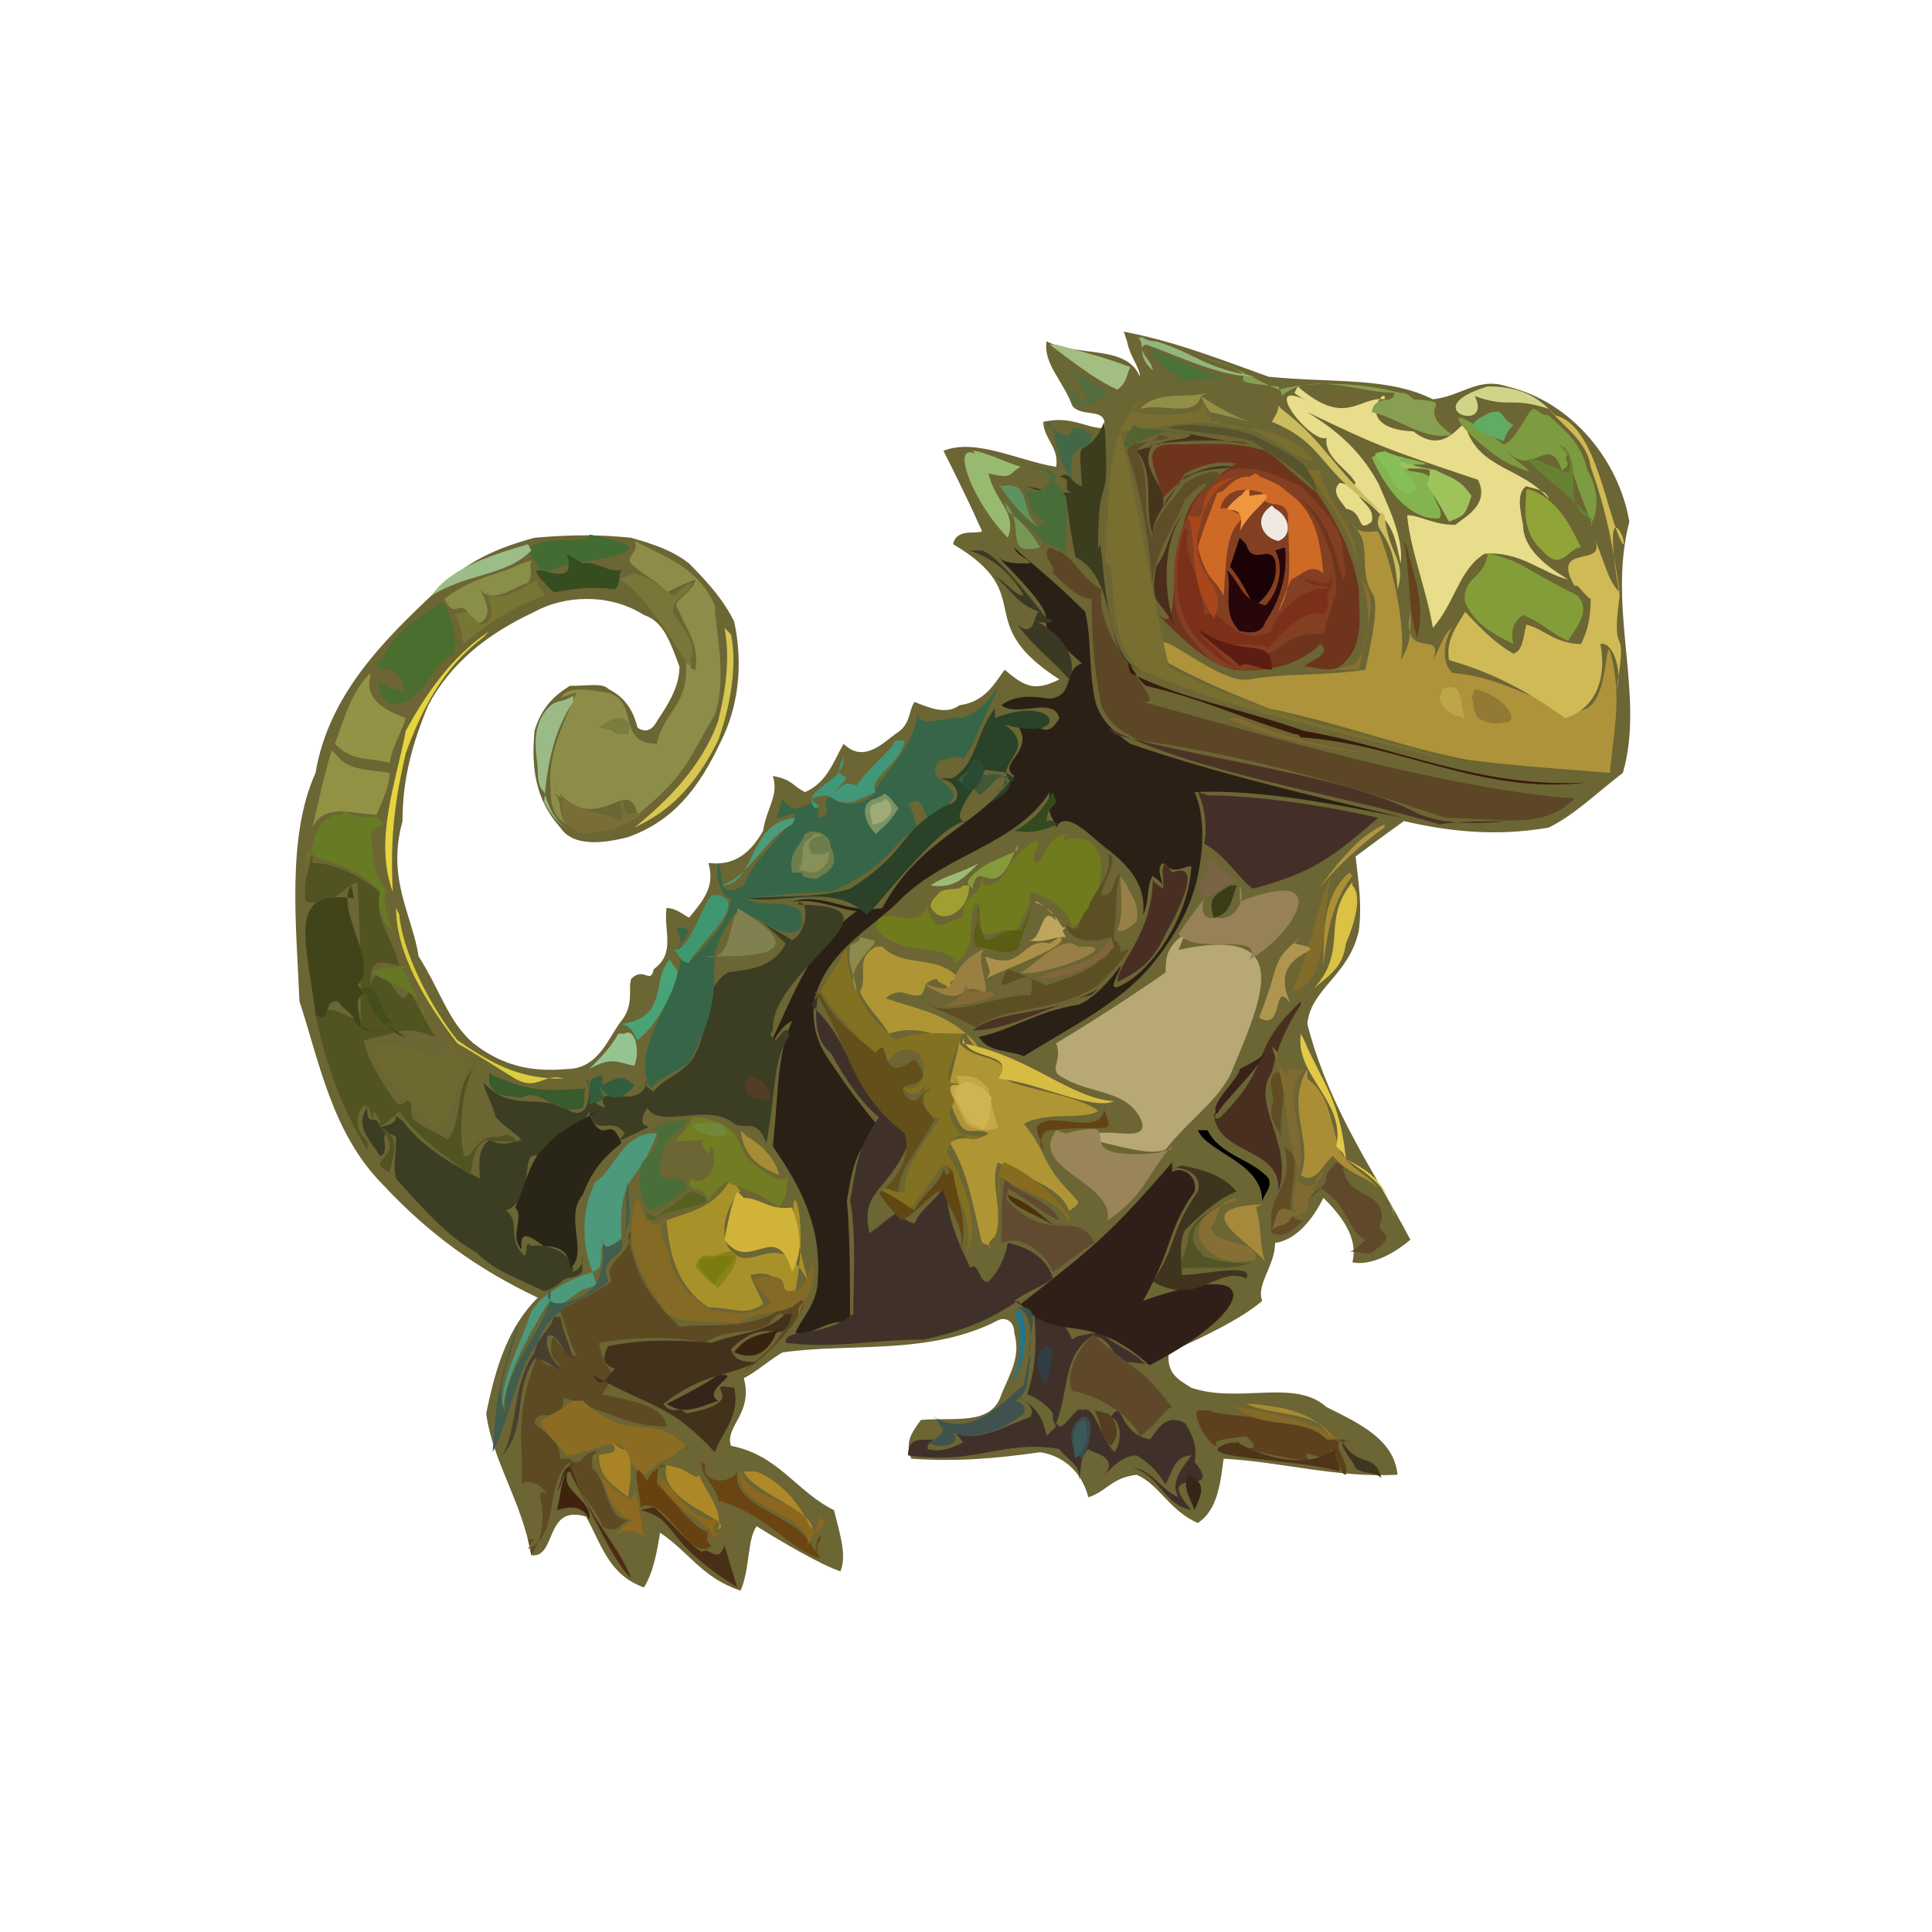 <svg xmlns="http://www.w3.org/2000/svg" width="600" height="600"><path fill="#6C6534" d="M349 103c16 3 31 9 45 14 20 2 37 0 51 7 9-1 14-7 23-4 21 5 35 24 38 42-7 27 5 54-2 78-9 7-15 13-23 17-17 3-32 1-45-2-7 5-11 8-15 11 1 9 2 15 1 23-3 14-15 18-16 29 7 27 21 46 32 67-7 6-14 8-18 7 2-8-4-15-9-20-3 6-8 13-15 14 0 7-6 13-4 18-7 6-20 12-29 16-1 7 4 9 7 11 15 5 32-3 42 6 10 5 21 10 22 21-19 1-36-4-54-5-1 8-2 16-8 20-9-4-12-12-19-15-8 1-9 5-15 7-2-8-8-13-15-14-14 2-26 3-40 2-2-5 0-8 3-12 10-1 22 2 25-8 3-7 6-12 4-19 0-4-3-5-5-4-21 11-46 7-67 10-5 3-8 6-12 8 3 11-6 15-4 21 15 3 20 14 32 20 2 8 4 14 2 19-6-2-18-9-26-14-3 4-2 13-5 20-12-4-16-12-25-18-1 6-2 12-5 17-11-4-13-13-18-22-13-4-9 13-17 12-3-17-12-29-14-44 3-15 7-27 16-36-19-9-34-20-48-35-16-16-20-39-26-57-1-24-4-51 5-71 4-24 21-41 37-56 10-10 20-14 31-17 12-1 20-1 30 0 7 2 13 4 18 8 7 7 11 12 14 18 3 14 1 27-4 37-7 15-15 25-29 30-8 2-17 3-21-3-8-9-9-19-8-30 2-7 6-11 11-14 6 0 10-1 12 1 6 3 8 8 9 12 3 2 5 0 6-2 4-6 7-11 7-17-3-8-5-14-11-16-11-7-25-6-34-1-15 7-26 16-33 29-5 12-8 23-8 36-5 18 3 29 5 42 7 11 9 20 17 27 9 7 18 9 29 8 10 0 13-10 17-15s2-10 3-13c4-4 6 2 7-3 7-5 3-12 4-19 3 0 5 2 7 3 5-6 8-10 6-17 8 1 13-3 17-10 1-7 5-11 3-17 6 1 6 3 10 5 7-3 9-10 12-15 6 6 12 0 16-3 5-3 4-7 6-10 5 2 10 4 14 1 8-1 11-7 14-11 6 5 9 7 17 3-28-18-6-26-33-42 1-5 7-3 9-4-4-9-8-17-12-25 10-4 23 3 35 5 1-6-4-9-4-14 9-2 13 2 19 2 1-7-7-3-10-7-3-8-9-13-8-20 10 5 25 1 29 11 0-3-3-6-4-11"/><path fill="#2A2016" d="M315 170c1 3 4 3 5 5-5 0-8 0-10-2 29 29 2 12 26 33-6 2-2 10-10 11-6-1-11-1-15 2 5 4 16-3 18 4-5 9-8-2-14 1 8 9-6 13 0 17-13 17-29 19-41 41-11 2-18-5-28-2 8-1 13 2 20 3-17 12-22 34-30 47-5-2-7-4-10-7 3 1 4 5 6 7-4 7-10 12-14 14 5-3 10-8 15-12 6-3 7-12 13-15-5 12-4 21-6 39 9 13 15 25 14 41 0 8-5 12-7 17 6 1 10-5 17-3 0-13 0-28-1-38 2-12 3-16 10-23-6-7-11-14-15-20-5-7-6-13-5-20 4-14 15-20 25-29 15-16 37-18 48-35-1 8 1 7 2 11 3-6 11 3 15 6 8 6 13 12 12 21 2-4 1-9 3-12 1 1 3 2 3 3 0-2-2-5 0-7 4 4 6 1 9 1-1 17-13 32-20 36-8 5-2-3-2-5-3 4-8 10-13 12-13 2-21 8-31 10 3 5 9 4 14 6 16-10 31-17 41-30 7-9 11-17 13-26 2-10 2-19-1-26 20-1 45 4 65 8-29-7-59-14-85-23-7-5-10-9-11-14-2-10-1-19-3-27-7-7-14-13-20-18"/><path fill="#6E351C" d="M366 138c-16-1-3 12-6 18 2-3 6-5 8-9 6-3 11-4 16-3-7 4-14 10-16 17-6 24-1 38-10 28 11 12 18 17 25 19 12 1 21-2 27-8 4 3-3 5-5 7 3 0 8 2 11 0 8-6 6-15 6-24-2-12-7-21-13-30-7-5-11-10-16-13-10-3-18-2-27-2"/><path fill="#3B3E23" d="M248 280c4 1 2 10-2 12-6-4-10-5-12-9 3 4 7 7 10 10-4 8-12 8-18 9-9 6-4 15-11 27-4 5-9 6-12 10-5-3-1-3-2-5 0 13-18 1-13 10-7-2-4-7-6-9 2 4 1 13-5 10-10-6-18 1-27-9 1 4 3 7 4 11 4 4 5 4 8 7-4 1-6 2-10 0-4 3-3 8-3 12-10-5-19-11-24-18-8-5 4 0-7 2-1-5-4 1-4-6-4 6 1 10 4 15 4-1-2-10 5-6 0 6-1 9 0 13 8 9 16 18 25 23 6 6 13 8 21 12 4-1 6-4 7-4 7-1 4-3 5-7 0 3-1 4-3 5 0-6-8-9-13-8-2-2-1 1-2 3-6-5-1-11-6-14 10-4 4-19 10-17 4-8 14-8 16-14 2 9 7 1 11 7-3 4-5 6-7 8l6-6c17-8 2 0 8-10 4 7 19-2 27 5 4 2 7-2 10 6 3-16 2-26 7-33 0-5-3 0-4 1-2-1-2-2-1-3-1-19 44-39 8-39"/><path fill="#3F3129" d="M254 309c-1 7-1 14 4 18 5 9 10 16 15 20-7 10-7 15-9 26 2 9 1 25 1 35-10 8-21 4-21 9 15 2 27-1 43-1 9-2 19-5 29-12l2 2h3c1 10 1 18-2 27 3 1 7 4 8 6v2l1 2-1 1-2 2c-1-6-4-10-9-12 1 0 6 3 4 6-8 3-13 6-19 6-2-2-3-2-5-3-2 0 3 4 3 5-4 2-7 3-11 2 0-2 2-3 4-4-2 3-10-2-10 6 22 3 29-5 47-2 3 4 7 5 6 10 1-4 0-7 3-10 0 1 10 2 5 8 3-3 6-6 10-6 5 3 7 6 9 9 2-4 3-9 8-9-2 3-7 8-4 13-5-2-9-9-14-9 8 2 9 11 18 13-13-15 11-3 1-15 1-5-1-9-3-12-7-4-10 5-11 5-10-2-8-13-12-7 4 2 3 9 1 11-5-6-6-15-10-13-2-2-6 8-8 4 4-10 2-21 11-27 6 0 6 6 10 8 5 0 9 2 10-2-1 3-4 3-5 1-5-4-10-5-12-9-3 2-7 1-9 3-5-11-7-2-13-10h-2l-3-2c4-3 8-4 12-7-2-7-9-10-14-11-1 5-3 9-6 12-3 1-3-7-6-4 2 1-8-13-7-27-2 5-8 8-10 13-4-1-4-3-6-3-3 2-5 4-8 6-3-14 6-12 13-30-22-16-15-25-31-41"/><path fill="#AE933B" d="M417 161c11 6 4 14 9 23 3 3-1 19-2 24-13 2-25 1-36 3s-35-23-25-5c11 6 21 10 31 14 24 5 41 12 62 16 16 2 31 3 44 4 1-13 4-23 0-38-2-3 0 23-13 18-12-3-22-10-36-11-4-4-2-11 0-14-3 2-4 7-6 10 4-10-10 1-7-15 0 8 0 10-3 15 2-10-3-31-7-40-2 0-6 1-8-2"/><path fill="#833F21" d="M382 146c8-2 15 2 22 5 7 7 12 12 13 19 0 5 2 8 0 10-3-11-5-19-13-25 7 8 11 18 11 29-2 6-3 9-4 13-10-1-12 4-19 7-4 4 1 1 3 3-9 2-14 1-19-2-6-6-10-11-11-17-1-11 0-19 3-26s7-13 12-15"/><path fill="#B7A876" d="M368 290c-6 4-6 8-6 12-10 7-24 16-34 22 2 5-2 8 1 10 9 6 20 4 25 13 5 10-15 1-15 7 9 2 18 5 23 3 7-9 15-14 20-23 10-24 21-47-16-39"/><path fill="#366647" d="M310 213c-3 5-6 8-11 10-5-1-14 4-14-2-1 12-12 20-14 26-4 4-12 3-13 0-4 3 2 6-4 7 1-12-6 3-11-6-1 3-1 5-2 6 3 0 5-2 6-1-6 9-13 14-16 22-9 5-6-4-8-7-1 4 1 11 4 11-1 9-8 14-12 19-12-2 6-10-5-10 8 16-16 35-8 50 4-4 8-5 12-8 15-28 1-28 14-46 7-2 15 10 21 4 2-11-12-5-17-9 9-1 19-2 26-2 20-9 18-15 27-20-1-1-1-5-3-7 7-6 4 13 11 1 10-7-8-8-1-15 3 0 6-2 7 0 4-5 7-15 10-20"/><path fill="#8D8D49" d="M197 168c2 3-3 5-1 7 4 4 8 5 11 9 4-2 6-3 9-4-1 4-6 6-6 8 4 9 7 12 6 20-3 0 0-3-3-2 1 13-7 15-9 25-13 0-5-14-16-16-6-1-12-2-14 2 1-1 3-1 5-2-4 10-9 19-8 30 0 5 1 9 5 11-3-3-1-7-4-10 15 14 23-6 26 7 16-13 16-18 24-31 4-12 0-27 0-34-5-11-13-14-23-19"/><path fill="#5C4626" d="M326 170c-3 3 2 5 1 8 3 3 8 8 12 8 0 12 1 23 3 33 3 7 8 9 12 11 37 5 71 16 95 24 17 0 30 4 40-6-40-3-94-19-134-30 9 1-15-17-13-35-7-4-9-11-14-12"/><path fill="#E7DD8A" d="M402 122c1 1 3 2 5 3-17-9 0 13 5 11-1 6 7 10 9 14-1 2-3 0-5 0-3 3 1 6 2 8 6 1 3 8 8 4 1-4-3-6-4-8 11 8 11 12 13 21 1-8-4-18-7-25-6-11-14-17-22-22 21 10 23 11 53 21 4 8-5 12-7 14-7 0-11-3-15-3 1 11 6 23 8 35 7-8 8-18 16-23 11-1 18 6 26 8-3-2-14-8-14-17-1-5-2-10 1-12 3 1 6 1 7 4-8-10-22-9-26-23-1-2-6 10-16 2-20-1-8-15-9-10-8-1-12 9-27-4"/><path fill="#301F18" d="M364 361c-19 22-24 26-47 44 12 13 20 1 40 19 33-17 37-34-2-20 10-18 7-21 16-34 1-5-4-8-7-6"/><path fill="#B09534" d="M272 294c-7 4-2 9-5 14 3 6 7 9 9 13 9-3 15 1 22 2-2 12-6 15 0 26 2 4 6 1 9 3-4 3-9 0-12 3 6 9 8 24 10 31 6 2-1 2 4-2 3-8-2-17 1-23 8 5 19 7 22 15 5-3 2-3 1-5-10-10-7-12-15-22 7-4 19-1 23-4-6-5-25-7-29-10 1-8-9-5-14-11v-2l1-1h1c3 6 6 5 0 0-8-7-17-8-25-11 5-4 7 0 11-1 2-2 0-4 5-5 0 2 5 1 3 5 4-3-2-4 4-5-7-8-17-3-24-10"/><path fill="#5D4A22" d="M196 382c0 9-9 9-6 16-6 4-11 6-16 9 2 6 3 10 5 14-3 0-6-4-7-6-1 2-2 6 2 9-4 1-6-1-7-3-8 19-4 30-5 40 2-2 6 0 8 3-6-3 3 7-5 19l-1-5h2l-1 1-1 2c10-4 5-21 13-27-1 7 8 13 10 20 5 3 6-2 9-2-8 1-7-12-12-16-1-5 2-6 4-5-3-1-6 0-8 3h-2l-1-1h-3c0-6-5-8-8-11 1-6 9 2 9-8 15 5 21 9 32 9-1-7-12-8-20-10 6-9 1-5-1-16 13-2 24-2 33 0 7-5 15-2 20-6 2-3 3-3 4-3 3 7-7 13-12 18 16-11 24-28 15-20-4-1-5 2-6 2-10 5-20 3-29 4-10-10-13-15-16-28"/><path fill="#515320" d="M97 265c-1 5-3 9-2 15 9 2 10-4 16-6 1 18 1 28 1 43 2 3 5 3 8 2-14-2-15-8-22-4 3 15 8 29 16 42 1-5-3-2-3-10 4-11 5 7 5-2l2 3v2c9 10-6 10 3 14 1-5 4-11-3-14 3-2 4-3 6-5 6 9 16 15 22 20 1-5 1-9 5-11 5 1 7 0 10 1-4-5-5-1-8-2-6 1-6 7-9 6-1-10-1-20 3-27-6 5-3 16-8 22-4-3-9-4-11-7-1-5 0-7 1-10-1 3-4 9-7 4-4-6-8-12-9-18 11-2 12-5 22-1-4-7-6-11-8-15-2 11-8-13-12-1 0-8 2-8 9-6-2-9-8-14-6-23-9-7-16-9-21-9"/><path fill="#D0BA55" d="M481 127c4 5 12 10 13 18 5 14 7 25 9 39-4-4-5-11-8-17 5 10-14 1-6 15 1-1 3 3 5 4 0 6-1 10-3 14-8 0-12-5-17-6-1 4-1 8-4 9-7-4-12-10-15-13-3 5-6 9-5 15 14 4 25 10 36 18 10-3 13-13 11-23 4-1 7 9 5 14 4-23-2-7 1-29-6-35 3-16 1-16-5-8-8-37-21-40"/><path fill="#6F7B1D" d="M331 259c-6 1-6 7-9 9-3-2 2-5 0-7-9 4-9 13-15 14-3-1-1-2-2-4 0 9-6 5-6 14-4 0-9 7-11-4-3 10-15-2-16 7 7 10 21 4 25 11 7-5 3-13 6-19 2 3 1 6 2 10 4 1 7-3 10 0 3-5 5-9 5-13 1 0 11 3 13 11 10-6 15-32-3-27"/><path fill="#442E28" d="M372 246c2 4 3 10 2 16 7 4 10 10 15 14 19-5 25-10 39-22-17-4-39-7-53-7"/><path fill="#776E2F" d="M357 123c-15 8-12 34-14 52 5-2-1 22 11 33 32 14 66 20 99 29-29-10-61-14-90-30-5-21-10-53-15-73 13-1 23-4 32-2 12-1 22 12 28 11-5-7-16-11-25-10-4-1-5-3-7-2-1-4-4-6-1-8-2 2-2 5-4 5-8 1-29 2-14-5"/><path fill="#A99129" d="M227 366c-5 9-12 10-20 13 1 12 4 21 13 27 8 0 11 3 17-1-1-3-3-6-4-9 12-3 9 10 14 5 6-32-7-42 4-3-10-19-18 0-25-11-4-9 5-19 4-17"/><path fill="#42321C" d="M244 408c-6 6-15 6-23 9-11-1-22-1-32 1-2 3-2 6 2 7-3 3-4 7-7 2 20 11 24 9 38 24 2-6 8-11 6-20-12-2 7 4-15 8-2-3-4 1-7-3 13-10 19-8 29-13-3 0-7 0-8-4 12-12 16 1 19-11"/><path fill="#827121" d="M263 294c-2 5-6 9-8 14 5 9 12 13 15 19 7 9 6-5 15 0 5 6-1 15-6 9 4 6 7 4 9 0-3 7 1 12 4 11-5 8-12 17-11 23-3 1-5-1-7-1 3 4 2 5 8 7 6-6 10-15 12-14 3 9 9 19 6 27 5-7-1-24-6-31 2-8 8-5 11-5-7 4-11-8-10-8 9-19-8 4 4-24-8 0-14-1-21 2-11-9-14-19-15-26"/><path fill="#292618" d="M186 345c-23 11-20 17-26 30 3 3-2 9 2 13-1-8 5-2 7-1 7 0 8 4 8 7 6-5-2-16 4-23 3-8 7-12 12-16-4-10-5 2-10-9"/><path fill="#294228" d="M309 220c-5 6-6 16-11 20-3 3-3 1-6 2 5 0 8 7 2 8-16 9-11 14-30 26-10 3-20 2-32 3 12 2 27-5 37 5 2 0 22-28 31-29 0 1-2 0-2-2 2-6 5-8 8-14 4 1 7 0 9 3-4 3-6 6-8 8 2-2 6-3 7-7-6-6 9-10-2-18 21 6 17-10-3-2"/><path fill="#839E39" d="M462 172c-1 8-8 7-7 15 3 7 9 10 15 13-1-4 0-7 3-9 7 3 9 6 14 8 3-5 7-9 3-14-18-9-16-10-27-13"/><path fill="#6E6930" d="M137 320c1 3 5 5-2 8-40-15-4 18 1 23 6-6 5-15 10-20-4-4-6-8-8-9"/><path fill="#4C997C" d="M202 352c-9 1-11 11-17 15-5 9-4 21-1 28-6 2-10 4-14 7s-5 5-6 8c-3 9-9 19-8 29 1-12 8-24 14-34 4 3 9-5 13-5l2-1v-1l-1-3c4-1 2-5 3-8 1 1 4-1 6-2-1-22 5-16 11-33"/><path fill="#414319" d="M110 279c-21-3-15 12-12 36 5 4 2-5 7-4 2 3 5 4 5 6 3 4 6 3 9 3-3 1-5-1-7-1 0-5-3-9 2-11 1 8 7 11 12 14-6-1-9-9-11-14-3 2-3-2-4-2 7-7-7-23-2-31"/><path fill="#5C4F24" d="M342 262c7 7-3 15-4 20-4 4-2 9-7 5 1 7 12 5 14 4 1 4-1 6-3 7-6 5-12 6-17 8-5-2-9-4-12-5-8 13 11-6 7 8-11 0-23 7-32 3 11 5 5 2 15 7 10-7 24-4 38-13 4-4 8-8 10-12 0 1-2 1-3 2 0-1 0-3-2-4v-3c1-5 0-13 2-18-3 2-1 7-6 7 1-6 6-11 2-13"/><path fill="#624F19" d="M253 308c11 17 11 31 28 44 2 7-2 13-6 17 1 0 2 1 4 1 0-7 7-14 11-22-1-3-7-6-1-10-2 0-4 6-7 3-7-7 11-1 2-12-12 9-7-9-12-2-6-5-13-10-17-18"/><path fill="#5F4829" d="M340 414c-7 6-9 15-7 18 7 1 18 7 21 14 6-4 7-8 10-9-11-14-9-9-24-22"/><path fill="#8C6C23" d="M178 435c-12 9-14 3-2 17 9-1 14-6 18-2 0 4 4 5 5 9 12-10 4-2 14-10-11-11-17 0-32-14h-2"/><path fill="#846A25" d="M198 372c-6 15 3 27 9 36 8 4 16 2 22 3 8-5 15-2 19-7 3-1 1 1 0 2v3l1-3c2-4 5-9 3-15 0 4-2 7-3 9-11 4 1-6-15-3 0 3 6 6 5 8-8 5-11 2-18 2-7-4-12-10-13-17-2-5-5-10 0-12-4 5-9 1-9-4"/><path fill="#CF6926" d="M388 148c-6 0-7 5-10 5-2 6-4 10-6 17 3 11 5 9 8 15 1-10 0-22 8-25-3 1-6-3-9-2 2-9 13-5 13-5 0 6 7 1 8 7 0 12 2 22-3 30 1-3 3-8 4-10 4-2 6-5 10-2-1-9-2-19-11-25-4-4-8-4-10-6"/><path fill="#998557" d="M328 351c-9 12 18 16 16 28 12-8 13-16 20-23 0 2-3 1-4 2-33 3-6-12-29-6"/><path fill="#978257" d="M385 275c2 4-1 11-7 10-5 1-5-3-4-6-3 4-6 8-8 11 5 7 27-1 22 8 13-7 28-30-3-18"/><path fill="#4A6E2D" d="M137 187c-5 4-14 8-18 17-6 8 4-2 7 11-2-1-5-1-8-3-1 3 2 6 4 7 11-2 10-11 19-16 1-7-1-11-3-15"/><path fill="#482F20" d="M404 311c-17 16-8 19-25 36-4 2 1-5-2-1 1 13 21 10 20 24 5-15-9-27-2-37 2-9 5-15 9-21"/><path fill="#7C2F19" d="M368 164c-2 6-3 13-2 21s5 14 11 18c4 4 7 4 10 5-6-1-9-7-15-11 10 5 13 2 22 4 2-2 11-13 17-10 1-2 2-3 1-6 2-3 2-5 1-8 2 7-5 3-8 3 4 3 6 1 8 3-9-2-19 11-18 13-12 6-15-8-21-5-2-16-7-18-5-26"/><path fill="#717C23" d="M215 347c-3 8-12 8 4 7-4 1 5 5 0 9 3-2 0-5 2-7 3 7-3 13-6 10-4 5 5 1 5 8 0-3 4-5 5-7 9 3 11 4 17 8 3-4 3-9 2-12 2 7-7 1-9-1-5-3-5-8-7-10-4-4-7-4-10-5"/><path fill="#5E411C" d="M372 438c-2 1 3 11 6 11-2-2 3-2 9-3 7 6-4 3-2 3 8 3 17 4 22 5-6-7 10 4 6-4 3 3 3 8 5 8 1-5-5-9-1-11l3 1-2-1c-1 3-3-3-2 1-13-9-41-8-40-10"/><path fill="#939346" d="M115 209c-6 6-8 14-11 22 6 6 11 4 17 6 1-6 4-10 5-14-5-2-13-5-11-13"/><path fill="#7D9B40" d="M475 128c-2 3-5 9-8 10-29-21-6 4 4 7 9 4-1-2-3-5 8 9 13-6 17 6 4-2 0-3 2-5 3 13 9 24 7 22 3-5 2-12-1-17-2-9-8-13-12-17-3 0-3-2-5-2"/><path fill="#D1B33A" d="M229 370c-2 4-3 10-4 15 8 11 16-7 21 10 4-7 2-14 0-20-7 1-10-3-15-3"/><path fill="#3B3D1D" d="M341 135c-6 8-6-1-5 16-4-1-3-5-7-3 5 1 0 4 4 5-6 0-10 0-14-2 5 1 8 2 12 3 1 8 2 14 3 19 14 7 8 32 20 35-13-4-11-48-13-37 0-29 4-8 2-40"/><path fill="#677A24" d="M106 253c-6 0-8 5-9 10-1 4-3 6-2 9-1-3 1-5 0-8 6 5 14 3 23 13-1 5 1 10 4 12-2-4-4-14-1-11-6-7-5-15-6-19 2-3 3-2 4-3-2-5-5 0-12-4"/><path fill="#604B30" d="M312 366c-1 6-1 13-1 20 7-3 14 4 16 9 6-4 9-7 13-9-6-11-14 1-27-13-1-1 0-2 0-4 7 4 11 8 16 10-2-5-10-8-15-11"/><path fill="#939144" d="M103 233c-3 10-4 16-6 24 4-8 13-4 20-4 2-5 4-9 4-13-7-1-13-1-16-5"/><path fill="#3F341D" d="M364 363c0-1 10 0 8 7-9 13-6 16-14 28 14 8 20-5 29-1 3-5-14-1-20-1 0-5-1-10 1-14 6-6 11-10 16-12-4-5-11-7-17-8"/><path fill="#492F23" d="M362 268c-2 2 0 6-1 8-1-1-3-2-3-3 0 17-11 26-11 32 6-3 11-6 15-15 4-7 12-23 2-19"/><path fill="#AB8D35" d="M406 332c-7 12 2 22-2 33 5 3 7-4 10-6 5 6 10 6 14 10-4-5-9-6-12-12-3-9-3-17-10-22"/><path fill="#4B3325" d="M344 226c30 15 70 20 103 30 7-1 14-1 21-1-9 1-19 1-27-2-22-12-62-16-95-25"/><path fill="#84B44E" d="M426 142s8 20 21 19c2-3-4-7-1-10-2-5-6-4-9-5 3-3 3-1 6-2-6-2-10-2-13-4"/><path fill="#60482A" d="M415 361c-8 9 3 1-10 13 2-2 4-5 5-5 9 5 8 13 14 16-2 2-3 3-5 4 2-1 5 1 7 0 10-7 0-5 3-10 1-10-11-6-12-17"/><path fill="#91A437" d="M474 152c0 4-2 13 5 19 6 7 8-1 12-1-3-6-7-15-16-18"/><path fill="#436C32" d="M183 167c-7 2-15-1-19 4 3 4 4 8 6 8-5-5 49-6 13-13"/><path fill="#898E49" d="M162 175c-8 4-15 4-24 11 4 8 5-3 9 8 6-1 5-6 2-11 4 5 11-1 15-2 2-4 0-4 1-7"/><path fill="#5E4F28" d="M360 135c-2 4-8 1-10 5 5 15 7 29 8 44-1-11 7-20 10-29 14-13 0 5 9-5 5-6-4-3-9 0-5 7-10 11-10 17-4-8 0-19-5-27 3-4 8-3 10-4"/><path fill="#405D4E" d="M195 367c-1 4 0 10-1 17-2 1-6 6-7 1 1 7 0 10-2 14-6 7-18 8-14 1 1 11-16 25-14 39-4-8 2-18 4-28-6 17-7 24-8 40 6-12 7-25 14-34 4-12 15-13 22-19-4-8 6-7 4-13 4-6 2-13 2-17"/><path fill="#889E50" d="M373 111c26 7 1 7 24 9l1 2v1c9-8 24-1 35-1 0 4-6 0-7 6 9 2 16 9 25 7-13-9 3-10-12-11-2-2-3-2-4-2-12-3-26-4-38-1-7-3-13-7-20-9"/><path fill="#486D39" d="M320 145c2 1 5 0 6 3 0 4-5 6-8 4 2 3 1 8 7 10-5 4-8-3-11-5 1 5 11 8 10 14-1-5 5 0 7 1 0-11 2-20-4-22l1-2-1-1c-1-2-2-1-5-2"/><path fill="#98B970" d="M303 141c-8-4-1 15 10 26 3-8-4-11-6-20 8 2 6 0 10-2-6-2-12-5-15-5"/><path fill="#797639" d="M192 180c9 3 24 32 22 26 3-6-1-9-5-16 0-5 5-5 6-9-3 1-4 3-6 4-5-4-8-6-12-7"/><path fill="#808051" d="M229 283c-3 5-2 16-10 14 11 0 37 1 10-15"/><path fill="#1B0206" d="m385 167-3 9c5 6 5 9 8 12 5-4 7-9 6-14-2-5-7 2-9-5"/><path fill="#C5A848" d="M297 334c6 0 7 1 10 4 1 6 2 9 3 12-2 2-10 1-11-3-2-5-7-11-1-10"/><path fill="#624C26" d="M399 333c-8-1-2 9-4 10-1 6 2 6 4 13 3 15-6 13-4 27 5 2 8-3 10-4-9 1 0-16-4-21-7-5 0-18-3-25"/><path fill="#4A6E39" d="M212 348c-5 0-9 3-13 4 2 1 3-3 5 0 1 6-4 7-5 10-1 7 0 11 3 14 5-2 9-4 11-7 0-6-8 0-8-5-1-13 9-12 8-17"/><path fill="#6A4511" d="M218 454c-1 4 5 8 5 12 15 4 23 16 32 18-3-3 0-5 0-7-2 1-1 3-2 5-4-12-26-13-24-25-2 4-11 4-10-2"/><path fill="#3F524E" d="M316 406c7 3 3 18 2 24-7 6-17 17-28 10 1 0 2 3 3 4-1 2-3 4-5 4 4 2 11 1 8-3 4 2 13 1 22-6 1-3-2-4-3-4 5-2 4-9 5-13-2-5 4-15-2-16"/><path fill="#28070A" d="M396 171c3 5 1 13-3 17-8-2-7-6-12-11 2 6-2 13 4 19 5 1 7 0 8-3 5-7 7-16 6-23"/><path fill="#364D20" d="M176 172c5 15-20-4-4 12 5-1 11-2 19-1 2-2 1-5 2-6-4 1-8-3-12-2"/><path fill="#6D7D4B" d="M250 259c3-2 8 0 8 4 4 8-5 9-4 10-10-1 0-2-8-2-1-5 1-7 3-10"/><path fill="#6C6831" d="M148 331c-4 7-6 19-4 27 3-2 6-9 11-6-6-4-5-21-4-21"/><path fill="#3A3924" d="M301 171c7 2 13 7 17 14-3 0-5-4-9-6 5 4 7 9 14 11-2-1-1 9-7 4 5 7 12 12 16 17 3-6-2-14-10-18 4 1 7 0 3-1-7-9-16-20-20-21"/><path fill="#9EC35B" d="M431 141c-5 1 4 8 4 11 7 0 0-6-1-7 4 1 7 0 10 1 0 10-5-4 6 16 5-2 5-2 7-8-4-6-8-6-11-8-6-1-14-3-15-5"/><path fill="#684110" d="M207 455c-3 1-5 2-6 5-6-10-2 5-2 8 8-4 15 18 22 12-2-1-2-4 1-7h-1l-1 1v2l-2-1c-6-4-9-10-14-14 0-3 0-6 2-6"/><path fill="#7F6A31" d="M395 325c6 18 3 23 8 37 0 7-3 11 0 15-7-4-6 0-8 5 2-2 5-1 6-4 8-2 3-3 7-8 0-3 3-4 3-6-2 0-2 3-3 4-3 1-5-1-5-2 4-14-6-25 2-34-1 1-8-2-4 2-4-2-5-4-4-7"/><path fill="#D7C751" d="M225 195c2 10 0 21-2 29-5 14-16 25-26 33 11-5 19-13 26-27 4-11 6-24 4-33"/><path fill="#AD8826" d="M207 455c-3 12 22 17 16 20 2-7-6-14-6-18 1 4-5-1-6-1"/><path fill="#381B0A" d="M350 205c2 3 4 7 6 8 17 4 30 10 43 14l3 1h1l1 1c31 2 56 18 89 14-33 2-59-11-88-16-20-7-38-10-54-18"/><path fill="#D6BC42" d="M299 322c1 8 17 4 11 13 12 1 29 10 36 7-14-1-26-14-47-18"/><path fill="#9ABB86" d="M178 216c-4 3-6 0-10 7-3 6-1 13-1 16 0 5 1 6 2 7 2 7 5 11 10 13-5-2-8-6-10-10 1-12 3-22 9-31"/><path fill="#CBBC5F" d="M397 126c0 2-1 3-2 5 17 7 14 15 34 28-4 7 4 4 5 24 3-9-3-11-4-23-18-17-18-22-32-33"/><path fill="#395B2D" d="M152 333c-1 8 5 7 10 8 6-4 10 6 19 3 1-3 0-5 1-6-13 1-17 1-29-4"/><path fill="#DBC144" d="M420 274c-10 12-1 21-12 33 6-5 9-7 10-14 3-7 5-15 2-18"/><path fill="#A8461C" d="M384 148c-16 3-6 15-15 12 3 11 0 21 8 32 5-11-7-12-5-26 2-10 5-16 15-19"/><path fill="#E6D33F" d="M152 196c-12 8-20 20-26 31-3 16-10 34-4 50-1-18 1-30 4-43 5-14 12-27 24-36"/><path fill="#796E38" d="M172 243c6 9-2 11 9 16 8-1 14-2 19-7-1 1-3 0-5 1-1-2-2-4-1-5-3 2 0 4-1 7-6-3-16-3-20-10"/><path fill="#A4BE81" d="M326 107c4 3 14 11 21 14 3-2 3-5 4-7-8-3-12-4-23-7"/><path fill="#787635" d="M167 180c-4 2-12 8-16 4 2 4 3 10-2 10-7-8-5-1-9-4 3 2 3 6 4 10 7-6 16-12 25-15 0-2-2-2-2-4"/><path fill="#3F9772" d="M221 278c-3 3-7 18-12 17 2 1 2 4 5 4 3-6 19-19 9-21"/><path fill="#9CBC88" d="M164 169c-10 3-24 7-30 16 11-7 23-6 31-14"/><path fill="#41977A" d="M278 230c-1 3-7 7-12 14-4-2-5 1-7 2 9-9-2-1 3-11 1 8-14 10-9 16 5-1-7-3 4-4 6 4 8 2 15-1-3-4 8-9 9-16"/><path fill="#D0B352" d="M300 336c-6 2-3 6-1 9 2 5 5 4 6 6 4-4 2-8 3-10-3-4-5-4-7-5"/><path fill="#856F34" d="M384 373c-22 5-9 23 6 18 0-7-12-3-14-10 3-2 1-8 8-9"/><path fill="#816C2A" d="M413 272c-5 14-7 26-12 36 11-2 9-17 12-34"/><path fill="#AF954F" d="M404 291c-10 8-6 8-13 25 8 5 4-13 10-4-9-18 16-16 1-19"/><path fill="#A6893A" d="M392 374c-25 1-3 12 1 18-2-5-1-11-3-17"/><path fill="#A98326" d="M190 448c3 4-2 3-4 4 0 8 6 10 9 13 1-5 2-15-2-15"/><path fill="#9A8040" d="M305 295c-14 7-4 16-19 10 15 10 11-1 19 3 4 2-4-14 2-13"/><path fill="#48A377" d="M208 298c-6 6 0 18-15 20 4 1 4 4 5 5 8-6 14-22 12-22"/><path fill="#DBCD3D" d="M123 282c0 14 9 29 19 42 7 4 13 8 18 11 7 4 9-2 15 0-12 0-20-3-33-12-8-10-17-27-18-39"/><path fill="#483F2E" d="M172 409c-1 4-5 6-6 11-7 10-5 23-10 32 8-9 3-19 10-30 3 0 5 2 9 4-3-3-6-7-5-11 3-2 5 6 8 7-1-4-3-8-4-13"/><path fill="#56532D" d="M369 132c-18 1 10 2 20 5 8 6 15 9 20 16-2-9-5-10-18-17-7-3-11-3-19-4"/><path fill="#624614" d="M293 363c-1 5-7 8-9 13-23-16-2 5-4 3 6-3 10-10 13-9 1 5 9 13 4 21 5-8 0-19-1-27l-2-2 1 2-1 1"/><path fill="#997F45" d="M333 293c-5-1-12 7-16 9 5 2 35-9 18-8"/><path fill="#426848" d="M326 131c2 4 2 12 7 18-2-14 6-7 6-14-11-7-1 6-14-3"/><path fill="#95C392" d="M192 321c-2 4-6 8-9 11 7-4 9-2 14-1 2-5 0-12-3-10"/><path fill="#928F47" d="M375 122c-8 2-15-1-21 5 7-2 17 3 19-4 1 2 1 3 3 5 26 6 13 6-3-5"/><path fill="#CFD489" d="M462 120c-23 7 2 15-4 3 11 4 11 0 23 4-6-6-13-7-19-7"/><path fill="#898317" d="M222 390c12-5 5 6 1 10-4-3-6-5-7-7 2-4 3-3 5-3"/><path fill="#8C671D" d="M230 456c-3 13 21 13 21 24 2-7 7-4 4-9-1 1-1 3-2 5-3-11-20-9-23-19"/><path fill="#525523" d="M381 373c-5 3-10 5-12 11 0 4-3 8-2 10 8-1 15 1 22-2-5 1-16-1-16-3-7-6 2-13 8-16"/><path fill="#33251A" d="M223 427c-4 3-12 7-16 9 5 3 8 2 16-1-5-3 6-8 2-8"/><path fill="#927934" d="M458 214c6 1 13 7 11 10-5 1-6 1-10-1-2-3-1-5-2-6"/><path fill="#A0A032" d="M299 275c-1 2-6 0-8 3-3 3-2 4-1 5 3 4 11 0 11-8"/><path fill="#AF8928" d="M231 457c2 6 23 13 21 18-4-9-10-15-17-18"/><path fill="#4A2F17" d="M199 469c12 3 6 9 30 24-2-6-3-10-4-13-2 6-5 0-7 2-6-4-10-10-15-14"/><path fill="#7A9365" d="M274 247c1-2 4 3 5 4-3 5-5 6-7 8-4-4-5-10 0-11"/><path fill="#876C1F" d="M312 361c-3 2-1 7-2 12v-8c8 6 19 7 22 15 2-3-11-15-18-18"/><path fill="#86BE58" d="M427 141c3-2 6 1 9 1-4 2 3 6 4 10-6 4-8-5-11-8"/><path fill="#678132" d="M484 138c2 2 5 5 3 9-28-13 0 5 8 15-11-5-3-16-9-23"/><path fill="#4A2E1B" d="M368 159c-5 5-5 12-9 17-2 13 1 9 6 19-4-11-4-28 3-36"/><path fill="#796344" d="M375 267c2 3-4 5-2 10 3 6 9-8 13-1-3-4-6-6-10-9"/><path fill="#8F691F" d="M184 452c3 5 5 20 13 20-2 1-5 3-6 5 3-3 7-1 9 0-1-4-1-8-3-15 1 2-1 3-1 4-5-3-12-8-11-14"/><path fill="#335D3C" d="M187 334c-6 1-3 4-4 9 7-2 4-2 3-6 4 7 9 3 11 0-4-3-4-3-10 0"/><path fill="#E2CA47" d="M404 321c-2 13 14 21 11 35l2 2 1 2c6 4 14 9 15 18-2-10-7-14-15-18-2-19-7-23-13-37"/><path fill="#46351C" d="M370 135c-2 2-7 1-10 3h-2l-1 1h-1l-3 1c6 7 2 18 5 26 0-6 5-10 8-16 6-5 12-4 17-5-6-1-10 1-15 3-4 5-6 7-7 10 2-8-8-12-3-20 30-4 44 4 8-4"/><path fill="#61AB62" d="M463 128c-11 5-3 6 4 9 1-3 2-4 3-5-4-2-3-5-6-4"/><path fill="#EFE9E2" d="M395 157c-6 4-3 10 2 11 5-2 3-8-1-10"/><path fill="#394C4A" d="M336 440c5-1 2 11 0 13-4-3-4-8-2-11"/><path fill="#5B5D13" d="M321 277c0 4-2 8-4 12-5-1-8 3-11 3-2-5-3-8-2-11 1 4-3 8-1 13 4 0 8 3 13 1 2-6 4-11 5-16"/><path fill="#64431C" d="M436 168c2 9 1 20 4 30 3-10-1-19-3-28"/><path d="M372 351c3 7 20 10 20 22 1-3 3-4 2-7-5-6-15-7-19-15"/><path fill="#977F47" d="M348 272c0 6 1 12-1 17 2 1 5-2 6-3 1-6-2-8-3-11"/><path fill="#392219" d="M393 327c-2 2-6 4-8 5 0 3-10 11-7 14 1-3 12-13 15-19"/><path fill="#546D3E" d="M327 109c2 6 4 10 7 17 9 1 7-6 14-1-5-3-11-9-16-10 3 3 6 7 5 11-6-7-7-9-9-15"/><path fill="#AB904A" d="M326 293c-9-2-8 9-20 4 0 2 3 5 0 7 6-3 28-11 23-13"/><path fill="#4B7238" d="M357 108c2 4 6 8 10 9-1 2-3 2-5 3 6-2 12-3 19-2-8-3-15-6-22-9"/><path fill="#7B7C0F" d="M223 390c-1 2-6-1-6 3 2 3 4 5 5 6 2-5 10-10 3-9"/><path fill="#372310" d="M243 413c-4 1-11 1-15 7 7 3 11-1 13-6"/><path fill="#634312" d="M343 344c-1 10-17 0-21 6 0 3 2 5 2 7-2-2 0-6 2-6 19-2 20 2 17-6"/><path fill="#80663A" d="M345 291c-5 10-15 8-23 13 7 0 18-3 24-10"/><path fill="#879058" d="M252 260c-5 3-1 6-4 10 4 1 5 2 8-1 2-2 1-4 2-5-1 1-4 2-6 1-4-7 9-5 1-6"/><path fill="#846928" d="M383 436c8 9 21 3 29 11 3 1 4-2 5-1v-2l-1 3c-6-5-20-8-31-10"/><path fill="#40230F" d="M176 457c-2 4-2 8-3 12 3-1 8-2 10 3 1-5-6-8-7-12"/><path fill="#227689" d="M315 407c3 8 2 16-1 23 4-5 6-17 3-23"/><path fill="#4E3419" d="M382 448c-16 5 22 5 34 9 0-4-2-4-1-7-14 10-36-5-30-2"/><path fill="#85993D" d="M316 264c-6 3-11 4-15 9-1 1 0 2 1 3 2-11 7 7 14-14"/><path fill="#5D1D12" d="M372 195c3 5 11 9 13 12 2-2 6 1 10 1 0-11-8-3-22-12"/><path fill="#4B9C79" d="M247 254c-15 1-12 21-23 21 9-3 13-14 22-19"/><path fill="#5D935F" d="M310 150c3 5 8 11 13 14-7-5-2-15-12-13"/><path fill="#F0963E" d="M388 152c-2 0-2 2-3 2-10 9 3-1 0 11 4-8 15-13 3-11"/><path fill="#405836" d="M305 237c-14 8-4 4-1 10 5-3 4-6 9-6-2 2-1 5-4 5 1 0 3-2 4-3-3-6-9 1-9-5"/><path fill="#A48D35" d="M230 351c1 8 5 11 12 14-1-5-6-10-10-12"/><path fill="#657823" d="M127 300c-28 2 7 4 5 17-1-5-4-10-7-16"/><path fill="#BEA648" d="M448 214c7-3 5 5 7 9-5-1-7-3-8-6"/><path fill="#513E25" d="M233 334c4 1 7 5 6 8-6-1-9-2-7-7"/><path fill="#846930" d="M381 223c12 6 32 10 45 11-14-2-28-5-41-11"/><path fill="#8D671A" d="M205 457c-3 9 19 17 16 21 7-5-3 2 2-6-8 1-13-9-18-13"/><path fill="#B09540" d="M430 256c-9 4-16 14-22 22 6-8 16-17 22-21"/><path fill="#403522" d="M417 447c-1 3 3 6 4 9 3 2 6 1 8 3-2-8-7-3-12-11"/><path fill="#34491F" d="M327 246c-3 5-6 9-12 12 5 1 10 0 15-3-3 2-2-1-5 0 0-4 3-5 3-6"/><path fill="#AA8F34" d="M419 271c-8 7-8 18-8 29 1-8 2-19 9-28"/><path fill="#7E6C2C" d="M406 146c4 7 13 17 15 28 1-10-9-17-11-28"/><path fill="#294B33" d="M302 236c7-2 2 12-2 9-3-4 1-4 1-6"/><path fill="#93B67C" d="M352 104c5 2 0 6 6 11 0-3-6-7-2-8 11 4 23 10 34 10-17-3-18-7-31-11-4 0-4-2-5-1"/><path fill="#556021" d="M213 371c-2 2-7 5-9 7-2-1-4-1-3-2-1 1 0 3 2 3 5-5 25-4 12-9"/><path fill="#8B702D" d="M422 177c3 8 5 21-1 29-7 3-14 2-19 3 6-1 13-1 20-1 3-15 6-22 1-28"/><path fill="#8C8B4D" d="M267 291c0 2-3 2-3 3-1 7 2 9 2 14-5-8 9-16 5-16"/><path fill="#536331" d="M352 132c-10 16 8-2 14 3-3-1-8-2-12-2"/><path fill="#BEA65E" d="M322 280c-3 0 5 1 6 6-5-6-4 7-9 6 6 1 7-1 12-1l-1-2 1-1h-1l-2-3-3-3"/><path fill="#434E1A" d="M112 307c7-2 5 9 11 11-6 0-8-5-9-9"/><path fill="#543D22" d="M340 438c2 4 2 9 5 11 3-3 2-8-1-10"/><path fill="#9EAB76" d="M274 249c-5 1-4 2-3 7 3 0 9-4 4-8"/><path fill="#718839" d="M215 349c4 0 9-2 11 3-4 2-7 0-10-1"/><path fill="#393D18" d="M382 275c-5 3-7 4-5 10 4-1 5-3 7-10"/><path fill="#797D3F" d="M189 224c3-2 8-1 6 4-8 0-1-1-9-2"/><path fill="#9EBB76" d="M304 268c-5 3-11 4-15 7 7 1 10-2 14-6"/><path fill="#A88B31" d="M387 436c9 4 23 2 27 11-6-9-16-10-25-11"/><path fill="#362617" d="M369 458c-2 4 1 8 2 11 1-3 4-7 0-10"/><path fill="#866A36" d="M300 306c-1 4-6 7-9 6 6 2 30-5 10-4"/><path fill="#3B5958" d="M336 441c-3 1-3 8-2 12 4-4 4-7 3-12"/><path fill="#323E46" d="M325 418c4 0 0 9 0 12-2-3-4-7-2-10"/><path fill="#4F300C" d="M313 371c0 4 12 7 16 11-5-4-9-8-14-10"/><path fill="#4C2D13" d="M179 455c-5 0-4 4-6 8 2-2 1-5 4-6 7 13 14 29 19 33-5-12-13-18-19-35"/><path fill="#4C3323" d="M341 307c-15 9-30 6-39 13 12 0 24-8 37-11"/><path fill="#769855" d="M312 156c7 7-1 17 11 14-1-2-5-8-10-11"/></svg>
